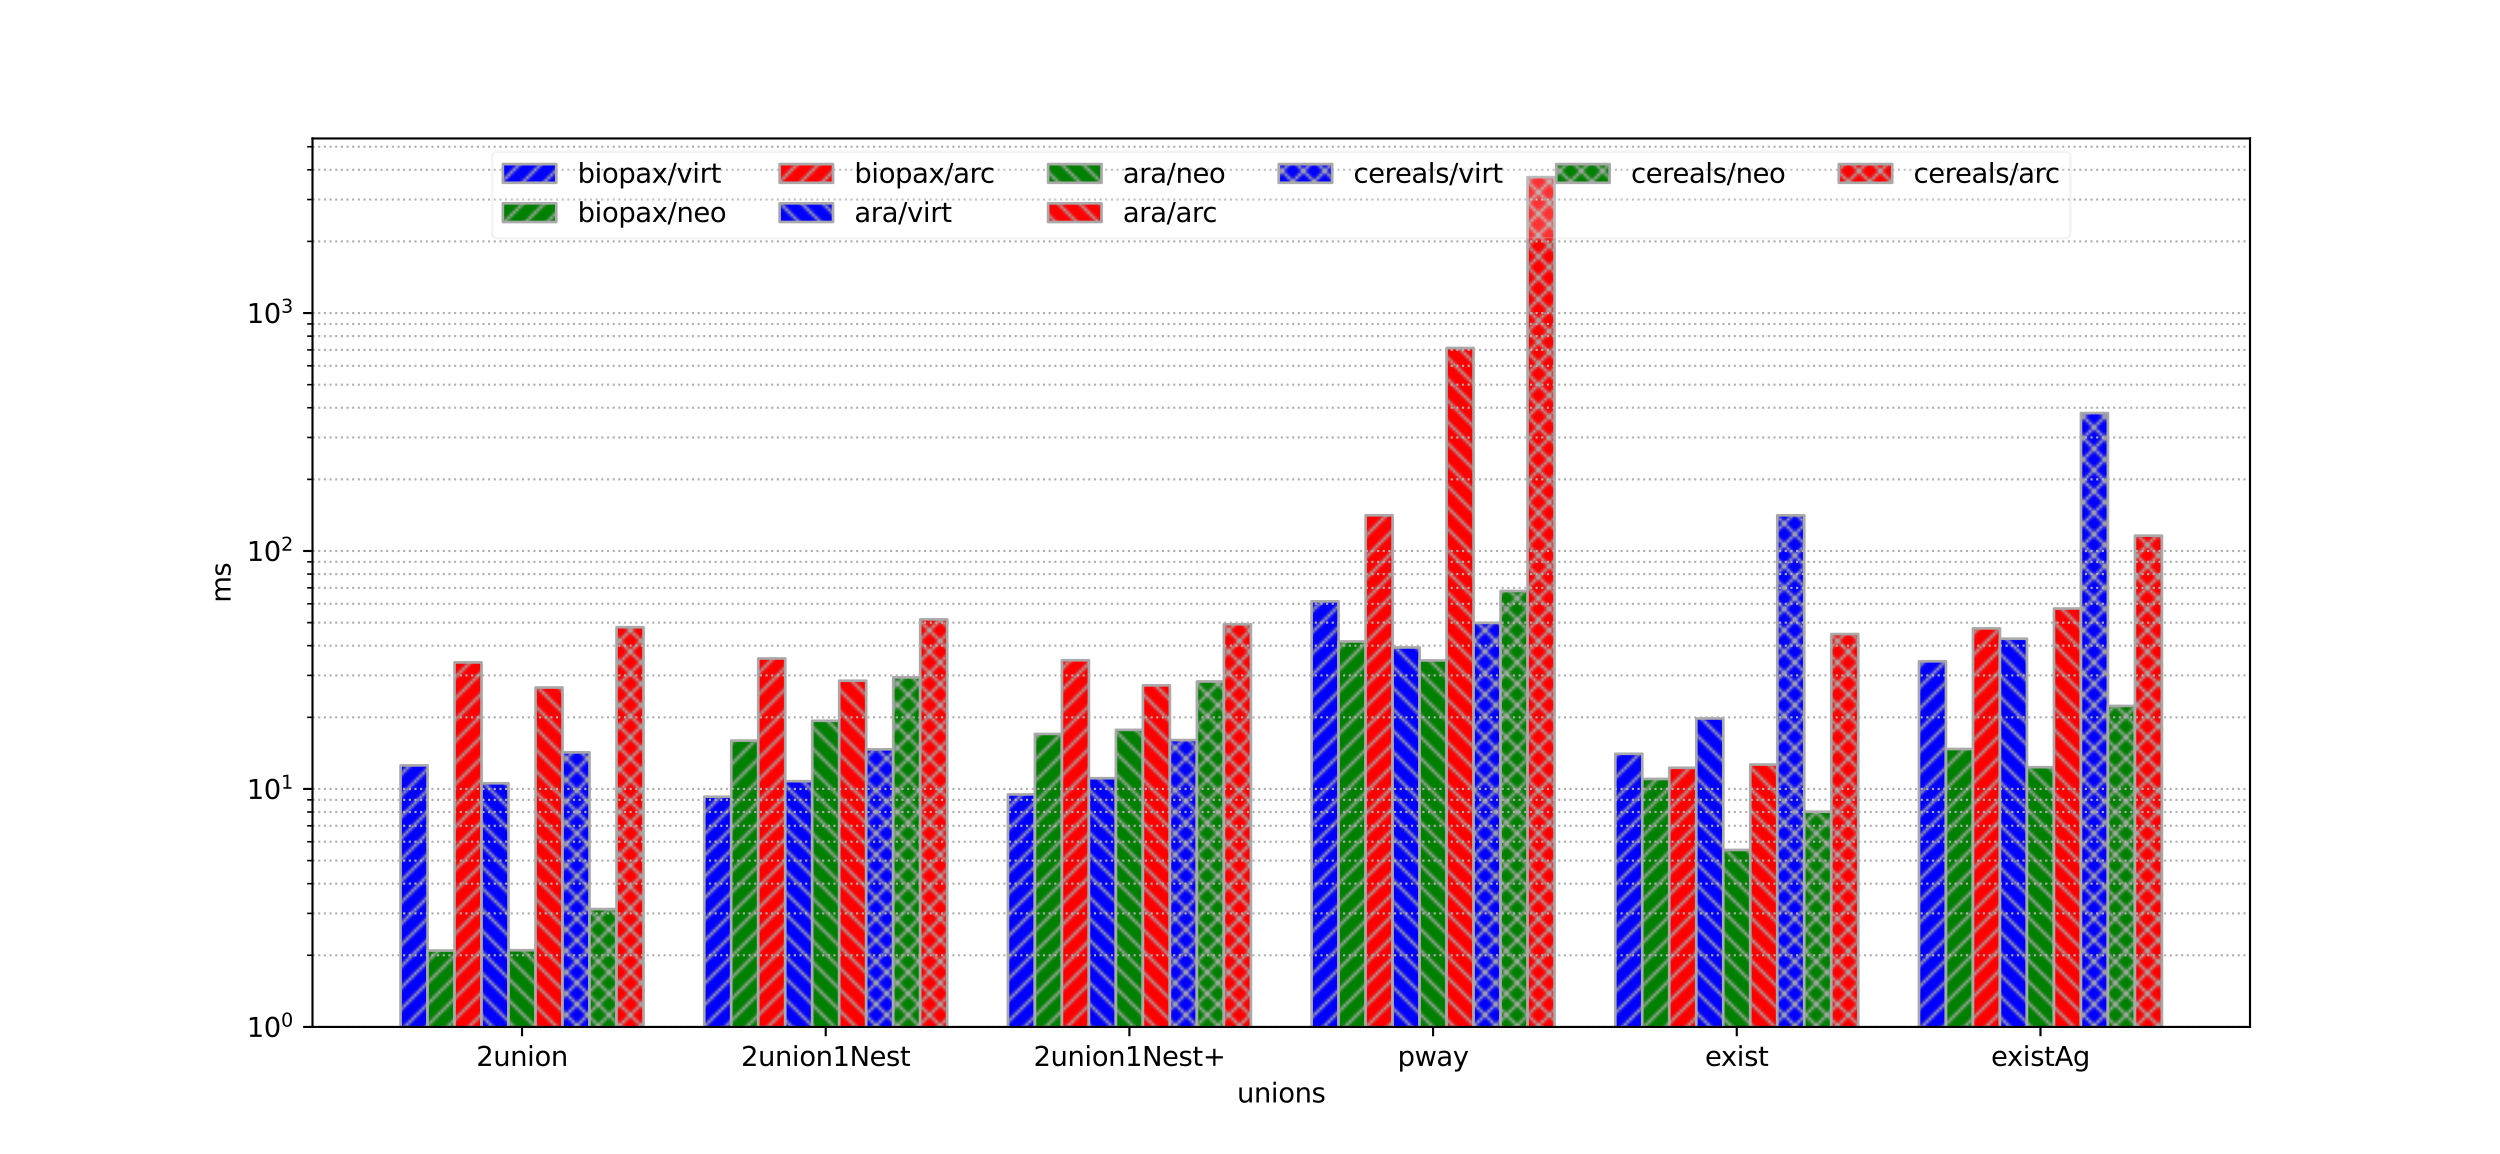 <?xml version="1.0" encoding="utf-8" standalone="no"?>
<!DOCTYPE svg PUBLIC "-//W3C//DTD SVG 1.1//EN"
  "http://www.w3.org/Graphics/SVG/1.1/DTD/svg11.dtd">
<svg xmlns:xlink="http://www.w3.org/1999/xlink" width="936pt" height="432pt" viewBox="0 0 936 432" xmlns="http://www.w3.org/2000/svg" version="1.1">
 <defs>
  <style type="text/css">*{stroke-linejoin: round; stroke-linecap: butt}</style>
 </defs>
 <g id="figure_1">
  <g id="patch_1">
   <path d="M 0 432 
L 936 432 
L 936 0 
L 0 0 
z
" style="fill: #ffffff"/>
  </g>
  <g id="axes_1">
   <g id="patch_2">
    <path d="M 117 384.48 
L 842.4 384.48 
L 842.4 51.84 
L 117 51.84 
z
" style="fill: #ffffff"/>
   </g>
   <g id="patch_3">
    <path d="M 149.973 89477.147 
L 160.079 89477.147 
L 160.079 286.559 
L 149.973 286.559 
z
" clip-path="url(#pf065f87a4c)" style="fill: url(#hc769150f90); stroke: #a9a9a9; stroke-linejoin: miter"/>
   </g>
   <g id="patch_4">
    <path d="M 263.672 89477.147 
L 273.778 89477.147 
L 273.778 298.297 
L 263.672 298.297 
z
" clip-path="url(#pf065f87a4c)" style="fill: url(#hc769150f90); stroke: #a9a9a9; stroke-linejoin: miter"/>
   </g>
   <g id="patch_5">
    <path d="M 377.371 89477.147 
L 387.477 89477.147 
L 387.477 297.419 
L 377.371 297.419 
z
" clip-path="url(#pf065f87a4c)" style="fill: url(#hc769150f90); stroke: #a9a9a9; stroke-linejoin: miter"/>
   </g>
   <g id="patch_6">
    <path d="M 491.07 89477.147 
L 501.176 89477.147 
L 501.176 225.134 
L 491.07 225.134 
z
" clip-path="url(#pf065f87a4c)" style="fill: url(#hc769150f90); stroke: #a9a9a9; stroke-linejoin: miter"/>
   </g>
   <g id="patch_7">
    <path d="M 604.769 89477.147 
L 614.876 89477.147 
L 614.876 282.214 
L 604.769 282.214 
z
" clip-path="url(#pf065f87a4c)" style="fill: url(#hc769150f90); stroke: #a9a9a9; stroke-linejoin: miter"/>
   </g>
   <g id="patch_8">
    <path d="M 718.468 89477.147 
L 728.575 89477.147 
L 728.575 247.588 
L 718.468 247.588 
z
" clip-path="url(#pf065f87a4c)" style="fill: url(#hc769150f90); stroke: #a9a9a9; stroke-linejoin: miter"/>
   </g>
   <g id="patch_9">
    <path d="M 160.079 89477.147 
L 170.186 89477.147 
L 170.186 355.888 
L 160.079 355.888 
z
" clip-path="url(#pf065f87a4c)" style="fill: url(#h3b8fb4d102); stroke: #a9a9a9; stroke-linejoin: miter"/>
   </g>
   <g id="patch_10">
    <path d="M 273.778 89477.147 
L 283.885 89477.147 
L 283.885 277.279 
L 273.778 277.279 
z
" clip-path="url(#pf065f87a4c)" style="fill: url(#h3b8fb4d102); stroke: #a9a9a9; stroke-linejoin: miter"/>
   </g>
   <g id="patch_11">
    <path d="M 387.477 89477.147 
L 397.584 89477.147 
L 397.584 274.777 
L 387.477 274.777 
z
" clip-path="url(#pf065f87a4c)" style="fill: url(#h3b8fb4d102); stroke: #a9a9a9; stroke-linejoin: miter"/>
   </g>
   <g id="patch_12">
    <path d="M 501.176 89477.147 
L 511.283 89477.147 
L 511.283 240.156 
L 501.176 240.156 
z
" clip-path="url(#pf065f87a4c)" style="fill: url(#h3b8fb4d102); stroke: #a9a9a9; stroke-linejoin: miter"/>
   </g>
   <g id="patch_13">
    <path d="M 614.876 89477.147 
L 624.982 89477.147 
L 624.982 291.645 
L 614.876 291.645 
z
" clip-path="url(#pf065f87a4c)" style="fill: url(#h3b8fb4d102); stroke: #a9a9a9; stroke-linejoin: miter"/>
   </g>
   <g id="patch_14">
    <path d="M 728.575 89477.147 
L 738.681 89477.147 
L 738.681 280.437 
L 728.575 280.437 
z
" clip-path="url(#pf065f87a4c)" style="fill: url(#h3b8fb4d102); stroke: #a9a9a9; stroke-linejoin: miter"/>
   </g>
   <g id="patch_15">
    <path d="M 170.186 89477.147 
L 180.292 89477.147 
L 180.292 248.012 
L 170.186 248.012 
z
" clip-path="url(#pf065f87a4c)" style="fill: url(#h18291dc25d); stroke: #a9a9a9; stroke-linejoin: miter"/>
   </g>
   <g id="patch_16">
    <path d="M 283.885 89477.147 
L 293.992 89477.147 
L 293.992 246.519 
L 283.885 246.519 
z
" clip-path="url(#pf065f87a4c)" style="fill: url(#h18291dc25d); stroke: #a9a9a9; stroke-linejoin: miter"/>
   </g>
   <g id="patch_17">
    <path d="M 397.584 89477.147 
L 407.691 89477.147 
L 407.691 247.214 
L 397.584 247.214 
z
" clip-path="url(#pf065f87a4c)" style="fill: url(#h18291dc25d); stroke: #a9a9a9; stroke-linejoin: miter"/>
   </g>
   <g id="patch_18">
    <path d="M 511.283 89477.147 
L 521.39 89477.147 
L 521.39 192.919 
L 511.283 192.919 
z
" clip-path="url(#pf065f87a4c)" style="fill: url(#h18291dc25d); stroke: #a9a9a9; stroke-linejoin: miter"/>
   </g>
   <g id="patch_19">
    <path d="M 624.982 89477.147 
L 635.089 89477.147 
L 635.089 287.474 
L 624.982 287.474 
z
" clip-path="url(#pf065f87a4c)" style="fill: url(#h18291dc25d); stroke: #a9a9a9; stroke-linejoin: miter"/>
   </g>
   <g id="patch_20">
    <path d="M 738.681 89477.147 
L 748.788 89477.147 
L 748.788 235.275 
L 738.681 235.275 
z
" clip-path="url(#pf065f87a4c)" style="fill: url(#h18291dc25d); stroke: #a9a9a9; stroke-linejoin: miter"/>
   </g>
   <g id="patch_21">
    <path d="M 180.292 89477.147 
L 190.399 89477.147 
L 190.399 293.246 
L 180.292 293.246 
z
" clip-path="url(#pf065f87a4c)" style="fill: url(#hb70c442e10); stroke: #a9a9a9; stroke-linejoin: miter"/>
   </g>
   <g id="patch_22">
    <path d="M 293.992 89477.147 
L 304.098 89477.147 
L 304.098 292.493 
L 293.992 292.493 
z
" clip-path="url(#pf065f87a4c)" style="fill: url(#hb70c442e10); stroke: #a9a9a9; stroke-linejoin: miter"/>
   </g>
   <g id="patch_23">
    <path d="M 407.691 89477.147 
L 417.797 89477.147 
L 417.797 291.367 
L 407.691 291.367 
z
" clip-path="url(#pf065f87a4c)" style="fill: url(#hb70c442e10); stroke: #a9a9a9; stroke-linejoin: miter"/>
   </g>
   <g id="patch_24">
    <path d="M 521.39 89477.147 
L 531.496 89477.147 
L 531.496 242.408 
L 521.39 242.408 
z
" clip-path="url(#pf065f87a4c)" style="fill: url(#hb70c442e10); stroke: #a9a9a9; stroke-linejoin: miter"/>
   </g>
   <g id="patch_25">
    <path d="M 635.089 89477.147 
L 645.195 89477.147 
L 645.195 268.985 
L 635.089 268.985 
z
" clip-path="url(#pf065f87a4c)" style="fill: url(#hb70c442e10); stroke: #a9a9a9; stroke-linejoin: miter"/>
   </g>
   <g id="patch_26">
    <path d="M 748.788 89477.147 
L 758.894 89477.147 
L 758.894 239.148 
L 748.788 239.148 
z
" clip-path="url(#pf065f87a4c)" style="fill: url(#hb70c442e10); stroke: #a9a9a9; stroke-linejoin: miter"/>
   </g>
   <g id="patch_27">
    <path d="M 190.399 89477.147 
L 200.506 89477.147 
L 200.506 355.756 
L 190.399 355.756 
z
" clip-path="url(#pf065f87a4c)" style="fill: url(#hcf18890037); stroke: #a9a9a9; stroke-linejoin: miter"/>
   </g>
   <g id="patch_28">
    <path d="M 304.098 89477.147 
L 314.205 89477.147 
L 314.205 269.869 
L 304.098 269.869 
z
" clip-path="url(#pf065f87a4c)" style="fill: url(#hcf18890037); stroke: #a9a9a9; stroke-linejoin: miter"/>
   </g>
   <g id="patch_29">
    <path d="M 417.797 89477.147 
L 427.904 89477.147 
L 427.904 273.253 
L 417.797 273.253 
z
" clip-path="url(#pf065f87a4c)" style="fill: url(#hcf18890037); stroke: #a9a9a9; stroke-linejoin: miter"/>
   </g>
   <g id="patch_30">
    <path d="M 531.496 89477.147 
L 541.603 89477.147 
L 541.603 247.288 
L 531.496 247.288 
z
" clip-path="url(#pf065f87a4c)" style="fill: url(#hcf18890037); stroke: #a9a9a9; stroke-linejoin: miter"/>
   </g>
   <g id="patch_31">
    <path d="M 645.195 89477.147 
L 655.302 89477.147 
L 655.302 318.217 
L 645.195 318.217 
z
" clip-path="url(#pf065f87a4c)" style="fill: url(#hcf18890037); stroke: #a9a9a9; stroke-linejoin: miter"/>
   </g>
   <g id="patch_32">
    <path d="M 758.894 89477.147 
L 769.001 89477.147 
L 769.001 287.245 
L 758.894 287.245 
z
" clip-path="url(#pf065f87a4c)" style="fill: url(#hcf18890037); stroke: #a9a9a9; stroke-linejoin: miter"/>
   </g>
   <g id="patch_33">
    <path d="M 200.506 89477.147 
L 210.612 89477.147 
L 210.612 257.406 
L 200.506 257.406 
z
" clip-path="url(#pf065f87a4c)" style="fill: url(#ha2dc98f93b); stroke: #a9a9a9; stroke-linejoin: miter"/>
   </g>
   <g id="patch_34">
    <path d="M 314.205 89477.147 
L 324.311 89477.147 
L 324.311 254.864 
L 314.205 254.864 
z
" clip-path="url(#pf065f87a4c)" style="fill: url(#ha2dc98f93b); stroke: #a9a9a9; stroke-linejoin: miter"/>
   </g>
   <g id="patch_35">
    <path d="M 427.904 89477.147 
L 438.01 89477.147 
L 438.01 256.589 
L 427.904 256.589 
z
" clip-path="url(#pf065f87a4c)" style="fill: url(#ha2dc98f93b); stroke: #a9a9a9; stroke-linejoin: miter"/>
   </g>
   <g id="patch_36">
    <path d="M 541.603 89477.147 
L 551.709 89477.147 
L 551.709 130.303 
L 541.603 130.303 
z
" clip-path="url(#pf065f87a4c)" style="fill: url(#ha2dc98f93b); stroke: #a9a9a9; stroke-linejoin: miter"/>
   </g>
   <g id="patch_37">
    <path d="M 655.302 89477.147 
L 665.408 89477.147 
L 665.408 286.232 
L 655.302 286.232 
z
" clip-path="url(#pf065f87a4c)" style="fill: url(#ha2dc98f93b); stroke: #a9a9a9; stroke-linejoin: miter"/>
   </g>
   <g id="patch_38">
    <path d="M 769.001 89477.147 
L 779.108 89477.147 
L 779.108 227.843 
L 769.001 227.843 
z
" clip-path="url(#pf065f87a4c)" style="fill: url(#ha2dc98f93b); stroke: #a9a9a9; stroke-linejoin: miter"/>
   </g>
   <g id="patch_39">
    <path d="M 210.612 89477.147 
L 220.719 89477.147 
L 220.719 281.684 
L 210.612 281.684 
z
" clip-path="url(#pf065f87a4c)" style="fill: url(#hca1dce7e34); stroke: #a9a9a9; stroke-linejoin: miter"/>
   </g>
   <g id="patch_40">
    <path d="M 324.311 89477.147 
L 334.418 89477.147 
L 334.418 280.543 
L 324.311 280.543 
z
" clip-path="url(#pf065f87a4c)" style="fill: url(#hca1dce7e34); stroke: #a9a9a9; stroke-linejoin: miter"/>
   </g>
   <g id="patch_41">
    <path d="M 438.01 89477.147 
L 448.117 89477.147 
L 448.117 277.074 
L 438.01 277.074 
z
" clip-path="url(#pf065f87a4c)" style="fill: url(#hca1dce7e34); stroke: #a9a9a9; stroke-linejoin: miter"/>
   </g>
   <g id="patch_42">
    <path d="M 551.709 89477.147 
L 561.816 89477.147 
L 561.816 233.204 
L 551.709 233.204 
z
" clip-path="url(#pf065f87a4c)" style="fill: url(#hca1dce7e34); stroke: #a9a9a9; stroke-linejoin: miter"/>
   </g>
   <g id="patch_43">
    <path d="M 665.408 89477.147 
L 675.515 89477.147 
L 675.515 192.931 
L 665.408 192.931 
z
" clip-path="url(#pf065f87a4c)" style="fill: url(#hca1dce7e34); stroke: #a9a9a9; stroke-linejoin: miter"/>
   </g>
   <g id="patch_44">
    <path d="M 779.108 89477.147 
L 789.214 89477.147 
L 789.214 154.651 
L 779.108 154.651 
z
" clip-path="url(#pf065f87a4c)" style="fill: url(#hca1dce7e34); stroke: #a9a9a9; stroke-linejoin: miter"/>
   </g>
   <g id="patch_45">
    <path d="M 220.719 89477.147 
L 230.825 89477.147 
L 230.825 340.366 
L 220.719 340.366 
z
" clip-path="url(#pf065f87a4c)" style="fill: url(#h47f632f417); stroke: #a9a9a9; stroke-linejoin: miter"/>
   </g>
   <g id="patch_46">
    <path d="M 334.418 89477.147 
L 344.524 89477.147 
L 344.524 253.615 
L 334.418 253.615 
z
" clip-path="url(#pf065f87a4c)" style="fill: url(#h47f632f417); stroke: #a9a9a9; stroke-linejoin: miter"/>
   </g>
   <g id="patch_47">
    <path d="M 448.117 89477.147 
L 458.224 89477.147 
L 458.224 255.148 
L 448.117 255.148 
z
" clip-path="url(#pf065f87a4c)" style="fill: url(#h47f632f417); stroke: #a9a9a9; stroke-linejoin: miter"/>
   </g>
   <g id="patch_48">
    <path d="M 561.816 89477.147 
L 571.923 89477.147 
L 571.923 221.278 
L 561.816 221.278 
z
" clip-path="url(#pf065f87a4c)" style="fill: url(#h47f632f417); stroke: #a9a9a9; stroke-linejoin: miter"/>
   </g>
   <g id="patch_49">
    <path d="M 675.515 89477.147 
L 685.622 89477.147 
L 685.622 303.901 
L 675.515 303.901 
z
" clip-path="url(#pf065f87a4c)" style="fill: url(#h47f632f417); stroke: #a9a9a9; stroke-linejoin: miter"/>
   </g>
   <g id="patch_50">
    <path d="M 789.214 89477.147 
L 799.321 89477.147 
L 799.321 264.308 
L 789.214 264.308 
z
" clip-path="url(#pf065f87a4c)" style="fill: url(#h47f632f417); stroke: #a9a9a9; stroke-linejoin: miter"/>
   </g>
   <g id="patch_51">
    <path d="M 230.825 89477.147 
L 240.932 89477.147 
L 240.932 234.821 
L 230.825 234.821 
z
" clip-path="url(#pf065f87a4c)" style="fill: url(#hc6b11b8bf8); stroke: #a9a9a9; stroke-linejoin: miter"/>
   </g>
   <g id="patch_52">
    <path d="M 344.524 89477.147 
L 354.631 89477.147 
L 354.631 231.892 
L 344.524 231.892 
z
" clip-path="url(#pf065f87a4c)" style="fill: url(#hc6b11b8bf8); stroke: #a9a9a9; stroke-linejoin: miter"/>
   </g>
   <g id="patch_53">
    <path d="M 458.224 89477.147 
L 468.33 89477.147 
L 468.33 233.721 
L 458.224 233.721 
z
" clip-path="url(#pf065f87a4c)" style="fill: url(#hc6b11b8bf8); stroke: #a9a9a9; stroke-linejoin: miter"/>
   </g>
   <g id="patch_54">
    <path d="M 571.923 89477.147 
L 582.029 89477.147 
L 582.029 66.318 
L 571.923 66.318 
z
" clip-path="url(#pf065f87a4c)" style="fill: url(#hc6b11b8bf8); stroke: #a9a9a9; stroke-linejoin: miter"/>
   </g>
   <g id="patch_55">
    <path d="M 685.622 89477.147 
L 695.728 89477.147 
L 695.728 237.399 
L 685.622 237.399 
z
" clip-path="url(#pf065f87a4c)" style="fill: url(#hc6b11b8bf8); stroke: #a9a9a9; stroke-linejoin: miter"/>
   </g>
   <g id="patch_56">
    <path d="M 799.321 89477.147 
L 809.427 89477.147 
L 809.427 200.545 
L 799.321 200.545 
z
" clip-path="url(#pf065f87a4c)" style="fill: url(#hc6b11b8bf8); stroke: #a9a9a9; stroke-linejoin: miter"/>
   </g>
   <g id="matplotlib.axis_1">
    <g id="xtick_1">
     <g id="line2d_1">
      <defs>
       <path id="m18e66accb9" d="M 0 0 
L 0 3.5 
" style="stroke: #000000; stroke-width: 0.8"/>
      </defs>
      <g>
       <use xlink:href="#m18e66accb9" x="195.452" y="384.48" style="stroke: #000000; stroke-width: 0.8"/>
      </g>
     </g>
     <g id="text_1">
      <!-- 2union -->
      <g transform="translate(178.316 399.078) scale(0.1 -0.1)">
       <defs>
        <path id="DejaVuSans-32" d="M 1228 531 
L 3431 531 
L 3431 0 
L 469 0 
L 469 531 
Q 828 903 1448 1529 
Q 2069 2156 2228 2338 
Q 2531 2678 2651 2914 
Q 2772 3150 2772 3378 
Q 2772 3750 2511 3984 
Q 2250 4219 1831 4219 
Q 1534 4219 1204 4116 
Q 875 4013 500 3803 
L 500 4441 
Q 881 4594 1212 4672 
Q 1544 4750 1819 4750 
Q 2544 4750 2975 4387 
Q 3406 4025 3406 3419 
Q 3406 3131 3298 2873 
Q 3191 2616 2906 2266 
Q 2828 2175 2409 1742 
Q 1991 1309 1228 531 
z
" transform="scale(0.016)"/>
        <path id="DejaVuSans-75" d="M 544 1381 
L 544 3500 
L 1119 3500 
L 1119 1403 
Q 1119 906 1312 657 
Q 1506 409 1894 409 
Q 2359 409 2629 706 
Q 2900 1003 2900 1516 
L 2900 3500 
L 3475 3500 
L 3475 0 
L 2900 0 
L 2900 538 
Q 2691 219 2414 64 
Q 2138 -91 1772 -91 
Q 1169 -91 856 284 
Q 544 659 544 1381 
z
M 1991 3584 
L 1991 3584 
z
" transform="scale(0.016)"/>
        <path id="DejaVuSans-6e" d="M 3513 2113 
L 3513 0 
L 2938 0 
L 2938 2094 
Q 2938 2591 2744 2837 
Q 2550 3084 2163 3084 
Q 1697 3084 1428 2787 
Q 1159 2491 1159 1978 
L 1159 0 
L 581 0 
L 581 3500 
L 1159 3500 
L 1159 2956 
Q 1366 3272 1645 3428 
Q 1925 3584 2291 3584 
Q 2894 3584 3203 3211 
Q 3513 2838 3513 2113 
z
" transform="scale(0.016)"/>
        <path id="DejaVuSans-69" d="M 603 3500 
L 1178 3500 
L 1178 0 
L 603 0 
L 603 3500 
z
M 603 4863 
L 1178 4863 
L 1178 4134 
L 603 4134 
L 603 4863 
z
" transform="scale(0.016)"/>
        <path id="DejaVuSans-6f" d="M 1959 3097 
Q 1497 3097 1228 2736 
Q 959 2375 959 1747 
Q 959 1119 1226 758 
Q 1494 397 1959 397 
Q 2419 397 2687 759 
Q 2956 1122 2956 1747 
Q 2956 2369 2687 2733 
Q 2419 3097 1959 3097 
z
M 1959 3584 
Q 2709 3584 3137 3096 
Q 3566 2609 3566 1747 
Q 3566 888 3137 398 
Q 2709 -91 1959 -91 
Q 1206 -91 779 398 
Q 353 888 353 1747 
Q 353 2609 779 3096 
Q 1206 3584 1959 3584 
z
" transform="scale(0.016)"/>
       </defs>
       <use xlink:href="#DejaVuSans-32"/>
       <use xlink:href="#DejaVuSans-75" x="63.623"/>
       <use xlink:href="#DejaVuSans-6e" x="127.002"/>
       <use xlink:href="#DejaVuSans-69" x="190.381"/>
       <use xlink:href="#DejaVuSans-6f" x="218.164"/>
       <use xlink:href="#DejaVuSans-6e" x="279.346"/>
      </g>
     </g>
    </g>
    <g id="xtick_2">
     <g id="line2d_2">
      <g>
       <use xlink:href="#m18e66accb9" x="309.151" y="384.48" style="stroke: #000000; stroke-width: 0.8"/>
      </g>
     </g>
     <g id="text_2">
      <!-- 2union1Nest -->
      <g transform="translate(277.452 399.078) scale(0.1 -0.1)">
       <defs>
        <path id="DejaVuSans-31" d="M 794 531 
L 1825 531 
L 1825 4091 
L 703 3866 
L 703 4441 
L 1819 4666 
L 2450 4666 
L 2450 531 
L 3481 531 
L 3481 0 
L 794 0 
L 794 531 
z
" transform="scale(0.016)"/>
        <path id="DejaVuSans-4e" d="M 628 4666 
L 1478 4666 
L 3547 763 
L 3547 4666 
L 4159 4666 
L 4159 0 
L 3309 0 
L 1241 3903 
L 1241 0 
L 628 0 
L 628 4666 
z
" transform="scale(0.016)"/>
        <path id="DejaVuSans-65" d="M 3597 1894 
L 3597 1613 
L 953 1613 
Q 991 1019 1311 708 
Q 1631 397 2203 397 
Q 2534 397 2845 478 
Q 3156 559 3463 722 
L 3463 178 
Q 3153 47 2828 -22 
Q 2503 -91 2169 -91 
Q 1331 -91 842 396 
Q 353 884 353 1716 
Q 353 2575 817 3079 
Q 1281 3584 2069 3584 
Q 2775 3584 3186 3129 
Q 3597 2675 3597 1894 
z
M 3022 2063 
Q 3016 2534 2758 2815 
Q 2500 3097 2075 3097 
Q 1594 3097 1305 2825 
Q 1016 2553 972 2059 
L 3022 2063 
z
" transform="scale(0.016)"/>
        <path id="DejaVuSans-73" d="M 2834 3397 
L 2834 2853 
Q 2591 2978 2328 3040 
Q 2066 3103 1784 3103 
Q 1356 3103 1142 2972 
Q 928 2841 928 2578 
Q 928 2378 1081 2264 
Q 1234 2150 1697 2047 
L 1894 2003 
Q 2506 1872 2764 1633 
Q 3022 1394 3022 966 
Q 3022 478 2636 193 
Q 2250 -91 1575 -91 
Q 1294 -91 989 -36 
Q 684 19 347 128 
L 347 722 
Q 666 556 975 473 
Q 1284 391 1588 391 
Q 1994 391 2212 530 
Q 2431 669 2431 922 
Q 2431 1156 2273 1281 
Q 2116 1406 1581 1522 
L 1381 1569 
Q 847 1681 609 1914 
Q 372 2147 372 2553 
Q 372 3047 722 3315 
Q 1072 3584 1716 3584 
Q 2034 3584 2315 3537 
Q 2597 3491 2834 3397 
z
" transform="scale(0.016)"/>
        <path id="DejaVuSans-74" d="M 1172 4494 
L 1172 3500 
L 2356 3500 
L 2356 3053 
L 1172 3053 
L 1172 1153 
Q 1172 725 1289 603 
Q 1406 481 1766 481 
L 2356 481 
L 2356 0 
L 1766 0 
Q 1100 0 847 248 
Q 594 497 594 1153 
L 594 3053 
L 172 3053 
L 172 3500 
L 594 3500 
L 594 4494 
L 1172 4494 
z
" transform="scale(0.016)"/>
       </defs>
       <use xlink:href="#DejaVuSans-32"/>
       <use xlink:href="#DejaVuSans-75" x="63.623"/>
       <use xlink:href="#DejaVuSans-6e" x="127.002"/>
       <use xlink:href="#DejaVuSans-69" x="190.381"/>
       <use xlink:href="#DejaVuSans-6f" x="218.164"/>
       <use xlink:href="#DejaVuSans-6e" x="279.346"/>
       <use xlink:href="#DejaVuSans-31" x="342.725"/>
       <use xlink:href="#DejaVuSans-4e" x="406.348"/>
       <use xlink:href="#DejaVuSans-65" x="481.152"/>
       <use xlink:href="#DejaVuSans-73" x="542.676"/>
       <use xlink:href="#DejaVuSans-74" x="594.775"/>
      </g>
     </g>
    </g>
    <g id="xtick_3">
     <g id="line2d_3">
      <g>
       <use xlink:href="#m18e66accb9" x="422.85" y="384.48" style="stroke: #000000; stroke-width: 0.8"/>
      </g>
     </g>
     <g id="text_3">
      <!-- 2union1Nest+ -->
      <g transform="translate(386.961 399.078) scale(0.1 -0.1)">
       <defs>
        <path id="DejaVuSans-2b" d="M 2944 4013 
L 2944 2272 
L 4684 2272 
L 4684 1741 
L 2944 1741 
L 2944 0 
L 2419 0 
L 2419 1741 
L 678 1741 
L 678 2272 
L 2419 2272 
L 2419 4013 
L 2944 4013 
z
" transform="scale(0.016)"/>
       </defs>
       <use xlink:href="#DejaVuSans-32"/>
       <use xlink:href="#DejaVuSans-75" x="63.623"/>
       <use xlink:href="#DejaVuSans-6e" x="127.002"/>
       <use xlink:href="#DejaVuSans-69" x="190.381"/>
       <use xlink:href="#DejaVuSans-6f" x="218.164"/>
       <use xlink:href="#DejaVuSans-6e" x="279.346"/>
       <use xlink:href="#DejaVuSans-31" x="342.725"/>
       <use xlink:href="#DejaVuSans-4e" x="406.348"/>
       <use xlink:href="#DejaVuSans-65" x="481.152"/>
       <use xlink:href="#DejaVuSans-73" x="542.676"/>
       <use xlink:href="#DejaVuSans-74" x="594.775"/>
       <use xlink:href="#DejaVuSans-2b" x="633.984"/>
      </g>
     </g>
    </g>
    <g id="xtick_4">
     <g id="line2d_4">
      <g>
       <use xlink:href="#m18e66accb9" x="536.55" y="384.48" style="stroke: #000000; stroke-width: 0.8"/>
      </g>
     </g>
     <g id="text_4">
      <!-- pway -->
      <g transform="translate(523.263 399.078) scale(0.1 -0.1)">
       <defs>
        <path id="DejaVuSans-70" d="M 1159 525 
L 1159 -1331 
L 581 -1331 
L 581 3500 
L 1159 3500 
L 1159 2969 
Q 1341 3281 1617 3432 
Q 1894 3584 2278 3584 
Q 2916 3584 3314 3078 
Q 3713 2572 3713 1747 
Q 3713 922 3314 415 
Q 2916 -91 2278 -91 
Q 1894 -91 1617 61 
Q 1341 213 1159 525 
z
M 3116 1747 
Q 3116 2381 2855 2742 
Q 2594 3103 2138 3103 
Q 1681 3103 1420 2742 
Q 1159 2381 1159 1747 
Q 1159 1113 1420 752 
Q 1681 391 2138 391 
Q 2594 391 2855 752 
Q 3116 1113 3116 1747 
z
" transform="scale(0.016)"/>
        <path id="DejaVuSans-77" d="M 269 3500 
L 844 3500 
L 1563 769 
L 2278 3500 
L 2956 3500 
L 3675 769 
L 4391 3500 
L 4966 3500 
L 4050 0 
L 3372 0 
L 2619 2869 
L 1863 0 
L 1184 0 
L 269 3500 
z
" transform="scale(0.016)"/>
        <path id="DejaVuSans-61" d="M 2194 1759 
Q 1497 1759 1228 1600 
Q 959 1441 959 1056 
Q 959 750 1161 570 
Q 1363 391 1709 391 
Q 2188 391 2477 730 
Q 2766 1069 2766 1631 
L 2766 1759 
L 2194 1759 
z
M 3341 1997 
L 3341 0 
L 2766 0 
L 2766 531 
Q 2569 213 2275 61 
Q 1981 -91 1556 -91 
Q 1019 -91 701 211 
Q 384 513 384 1019 
Q 384 1609 779 1909 
Q 1175 2209 1959 2209 
L 2766 2209 
L 2766 2266 
Q 2766 2663 2505 2880 
Q 2244 3097 1772 3097 
Q 1472 3097 1187 3025 
Q 903 2953 641 2809 
L 641 3341 
Q 956 3463 1253 3523 
Q 1550 3584 1831 3584 
Q 2591 3584 2966 3190 
Q 3341 2797 3341 1997 
z
" transform="scale(0.016)"/>
        <path id="DejaVuSans-79" d="M 2059 -325 
Q 1816 -950 1584 -1140 
Q 1353 -1331 966 -1331 
L 506 -1331 
L 506 -850 
L 844 -850 
Q 1081 -850 1212 -737 
Q 1344 -625 1503 -206 
L 1606 56 
L 191 3500 
L 800 3500 
L 1894 763 
L 2988 3500 
L 3597 3500 
L 2059 -325 
z
" transform="scale(0.016)"/>
       </defs>
       <use xlink:href="#DejaVuSans-70"/>
       <use xlink:href="#DejaVuSans-77" x="63.477"/>
       <use xlink:href="#DejaVuSans-61" x="145.264"/>
       <use xlink:href="#DejaVuSans-79" x="206.543"/>
      </g>
     </g>
    </g>
    <g id="xtick_5">
     <g id="line2d_5">
      <g>
       <use xlink:href="#m18e66accb9" x="650.249" y="384.48" style="stroke: #000000; stroke-width: 0.8"/>
      </g>
     </g>
     <g id="text_5">
      <!-- exist -->
      <g transform="translate(638.346 399.078) scale(0.1 -0.1)">
       <defs>
        <path id="DejaVuSans-78" d="M 3513 3500 
L 2247 1797 
L 3578 0 
L 2900 0 
L 1881 1375 
L 863 0 
L 184 0 
L 1544 1831 
L 300 3500 
L 978 3500 
L 1906 2253 
L 2834 3500 
L 3513 3500 
z
" transform="scale(0.016)"/>
       </defs>
       <use xlink:href="#DejaVuSans-65"/>
       <use xlink:href="#DejaVuSans-78" x="59.773"/>
       <use xlink:href="#DejaVuSans-69" x="118.953"/>
       <use xlink:href="#DejaVuSans-73" x="146.736"/>
       <use xlink:href="#DejaVuSans-74" x="198.836"/>
      </g>
     </g>
    </g>
    <g id="xtick_6">
     <g id="line2d_6">
      <g>
       <use xlink:href="#m18e66accb9" x="763.948" y="384.48" style="stroke: #000000; stroke-width: 0.8"/>
      </g>
     </g>
     <g id="text_6">
      <!-- existAg -->
      <g transform="translate(745.451 399.078) scale(0.1 -0.1)">
       <defs>
        <path id="DejaVuSans-41" d="M 2188 4044 
L 1331 1722 
L 3047 1722 
L 2188 4044 
z
M 1831 4666 
L 2547 4666 
L 4325 0 
L 3669 0 
L 3244 1197 
L 1141 1197 
L 716 0 
L 50 0 
L 1831 4666 
z
" transform="scale(0.016)"/>
        <path id="DejaVuSans-67" d="M 2906 1791 
Q 2906 2416 2648 2759 
Q 2391 3103 1925 3103 
Q 1463 3103 1205 2759 
Q 947 2416 947 1791 
Q 947 1169 1205 825 
Q 1463 481 1925 481 
Q 2391 481 2648 825 
Q 2906 1169 2906 1791 
z
M 3481 434 
Q 3481 -459 3084 -895 
Q 2688 -1331 1869 -1331 
Q 1566 -1331 1297 -1286 
Q 1028 -1241 775 -1147 
L 775 -588 
Q 1028 -725 1275 -790 
Q 1522 -856 1778 -856 
Q 2344 -856 2625 -561 
Q 2906 -266 2906 331 
L 2906 616 
Q 2728 306 2450 153 
Q 2172 0 1784 0 
Q 1141 0 747 490 
Q 353 981 353 1791 
Q 353 2603 747 3093 
Q 1141 3584 1784 3584 
Q 2172 3584 2450 3431 
Q 2728 3278 2906 2969 
L 2906 3500 
L 3481 3500 
L 3481 434 
z
" transform="scale(0.016)"/>
       </defs>
       <use xlink:href="#DejaVuSans-65"/>
       <use xlink:href="#DejaVuSans-78" x="59.773"/>
       <use xlink:href="#DejaVuSans-69" x="118.953"/>
       <use xlink:href="#DejaVuSans-73" x="146.736"/>
       <use xlink:href="#DejaVuSans-74" x="198.836"/>
       <use xlink:href="#DejaVuSans-41" x="238.045"/>
       <use xlink:href="#DejaVuSans-67" x="306.453"/>
      </g>
     </g>
    </g>
    <g id="text_7">
     <!-- unions -->
     <g transform="translate(463.141 412.757) scale(0.1 -0.1)">
      <use xlink:href="#DejaVuSans-75"/>
      <use xlink:href="#DejaVuSans-6e" x="63.379"/>
      <use xlink:href="#DejaVuSans-69" x="126.758"/>
      <use xlink:href="#DejaVuSans-6f" x="154.541"/>
      <use xlink:href="#DejaVuSans-6e" x="215.723"/>
      <use xlink:href="#DejaVuSans-73" x="279.102"/>
     </g>
    </g>
   </g>
   <g id="matplotlib.axis_2">
    <g id="ytick_1">
     <g id="line2d_7">
      <path d="M 117 384.48 
L 842.4 384.48 
" clip-path="url(#pf065f87a4c)" style="fill: none; stroke-dasharray: 0.8,1.32; stroke-dashoffset: 0; stroke: #b0b0b0; stroke-width: 0.8"/>
     </g>
     <g id="line2d_8">
      <defs>
       <path id="m577c0976fa" d="M 0 0 
L -3.5 0 
" style="stroke: #000000; stroke-width: 0.8"/>
      </defs>
      <g>
       <use xlink:href="#m577c0976fa" x="117" y="384.48" style="stroke: #000000; stroke-width: 0.8"/>
      </g>
     </g>
     <g id="text_8">
      <!-- $\mathdefault{10^{0}}$ -->
      <g transform="translate(92.4 388.279) scale(0.1 -0.1)">
       <defs>
        <path id="DejaVuSans-30" d="M 2034 4250 
Q 1547 4250 1301 3770 
Q 1056 3291 1056 2328 
Q 1056 1369 1301 889 
Q 1547 409 2034 409 
Q 2525 409 2770 889 
Q 3016 1369 3016 2328 
Q 3016 3291 2770 3770 
Q 2525 4250 2034 4250 
z
M 2034 4750 
Q 2819 4750 3233 4129 
Q 3647 3509 3647 2328 
Q 3647 1150 3233 529 
Q 2819 -91 2034 -91 
Q 1250 -91 836 529 
Q 422 1150 422 2328 
Q 422 3509 836 4129 
Q 1250 4750 2034 4750 
z
" transform="scale(0.016)"/>
       </defs>
       <use xlink:href="#DejaVuSans-31" transform="translate(0 0.766)"/>
       <use xlink:href="#DejaVuSans-30" transform="translate(63.623 0.766)"/>
       <use xlink:href="#DejaVuSans-30" transform="translate(128.203 39.047) scale(0.7)"/>
      </g>
     </g>
    </g>
    <g id="ytick_2">
     <g id="line2d_9">
      <path d="M 117 295.387 
L 842.4 295.387 
" clip-path="url(#pf065f87a4c)" style="fill: none; stroke-dasharray: 0.8,1.32; stroke-dashoffset: 0; stroke: #b0b0b0; stroke-width: 0.8"/>
     </g>
     <g id="line2d_10">
      <g>
       <use xlink:href="#m577c0976fa" x="117" y="295.387" style="stroke: #000000; stroke-width: 0.8"/>
      </g>
     </g>
     <g id="text_9">
      <!-- $\mathdefault{10^{1}}$ -->
      <g transform="translate(92.4 299.187) scale(0.1 -0.1)">
       <use xlink:href="#DejaVuSans-31" transform="translate(0 0.684)"/>
       <use xlink:href="#DejaVuSans-30" transform="translate(63.623 0.684)"/>
       <use xlink:href="#DejaVuSans-31" transform="translate(128.203 38.966) scale(0.7)"/>
      </g>
     </g>
    </g>
    <g id="ytick_3">
     <g id="line2d_11">
      <path d="M 117 206.295 
L 842.4 206.295 
" clip-path="url(#pf065f87a4c)" style="fill: none; stroke-dasharray: 0.8,1.32; stroke-dashoffset: 0; stroke: #b0b0b0; stroke-width: 0.8"/>
     </g>
     <g id="line2d_12">
      <g>
       <use xlink:href="#m577c0976fa" x="117" y="206.295" style="stroke: #000000; stroke-width: 0.8"/>
      </g>
     </g>
     <g id="text_10">
      <!-- $\mathdefault{10^{2}}$ -->
      <g transform="translate(92.4 210.094) scale(0.1 -0.1)">
       <use xlink:href="#DejaVuSans-31" transform="translate(0 0.766)"/>
       <use xlink:href="#DejaVuSans-30" transform="translate(63.623 0.766)"/>
       <use xlink:href="#DejaVuSans-32" transform="translate(128.203 39.047) scale(0.7)"/>
      </g>
     </g>
    </g>
    <g id="ytick_4">
     <g id="line2d_13">
      <path d="M 117 117.202 
L 842.4 117.202 
" clip-path="url(#pf065f87a4c)" style="fill: none; stroke-dasharray: 0.8,1.32; stroke-dashoffset: 0; stroke: #b0b0b0; stroke-width: 0.8"/>
     </g>
     <g id="line2d_14">
      <g>
       <use xlink:href="#m577c0976fa" x="117" y="117.202" style="stroke: #000000; stroke-width: 0.8"/>
      </g>
     </g>
     <g id="text_11">
      <!-- $\mathdefault{10^{3}}$ -->
      <g transform="translate(92.4 121.001) scale(0.1 -0.1)">
       <defs>
        <path id="DejaVuSans-33" d="M 2597 2516 
Q 3050 2419 3304 2112 
Q 3559 1806 3559 1356 
Q 3559 666 3084 287 
Q 2609 -91 1734 -91 
Q 1441 -91 1130 -33 
Q 819 25 488 141 
L 488 750 
Q 750 597 1062 519 
Q 1375 441 1716 441 
Q 2309 441 2620 675 
Q 2931 909 2931 1356 
Q 2931 1769 2642 2001 
Q 2353 2234 1838 2234 
L 1294 2234 
L 1294 2753 
L 1863 2753 
Q 2328 2753 2575 2939 
Q 2822 3125 2822 3475 
Q 2822 3834 2567 4026 
Q 2313 4219 1838 4219 
Q 1578 4219 1281 4162 
Q 984 4106 628 3988 
L 628 4550 
Q 988 4650 1302 4700 
Q 1616 4750 1894 4750 
Q 2613 4750 3031 4423 
Q 3450 4097 3450 3541 
Q 3450 3153 3228 2886 
Q 3006 2619 2597 2516 
z
" transform="scale(0.016)"/>
       </defs>
       <use xlink:href="#DejaVuSans-31" transform="translate(0 0.766)"/>
       <use xlink:href="#DejaVuSans-30" transform="translate(63.623 0.766)"/>
       <use xlink:href="#DejaVuSans-33" transform="translate(128.203 39.047) scale(0.7)"/>
      </g>
     </g>
    </g>
    <g id="ytick_5">
     <g id="line2d_15">
      <path d="M 117 357.66 
L 842.4 357.66 
" clip-path="url(#pf065f87a4c)" style="fill: none; stroke-dasharray: 0.8,1.32; stroke-dashoffset: 0; stroke: #b0b0b0; stroke-width: 0.8"/>
     </g>
     <g id="line2d_16">
      <defs>
       <path id="m3bd52c6e9c" d="M 0 0 
L -2 0 
" style="stroke: #000000; stroke-width: 0.6"/>
      </defs>
      <g>
       <use xlink:href="#m3bd52c6e9c" x="117" y="357.66" style="stroke: #000000; stroke-width: 0.6"/>
      </g>
     </g>
    </g>
    <g id="ytick_6">
     <g id="line2d_17">
      <path d="M 117 341.972 
L 842.4 341.972 
" clip-path="url(#pf065f87a4c)" style="fill: none; stroke-dasharray: 0.8,1.32; stroke-dashoffset: 0; stroke: #b0b0b0; stroke-width: 0.8"/>
     </g>
     <g id="line2d_18">
      <g>
       <use xlink:href="#m3bd52c6e9c" x="117" y="341.972" style="stroke: #000000; stroke-width: 0.6"/>
      </g>
     </g>
    </g>
    <g id="ytick_7">
     <g id="line2d_19">
      <path d="M 117 330.841 
L 842.4 330.841 
" clip-path="url(#pf065f87a4c)" style="fill: none; stroke-dasharray: 0.8,1.32; stroke-dashoffset: 0; stroke: #b0b0b0; stroke-width: 0.8"/>
     </g>
     <g id="line2d_20">
      <g>
       <use xlink:href="#m3bd52c6e9c" x="117" y="330.841" style="stroke: #000000; stroke-width: 0.6"/>
      </g>
     </g>
    </g>
    <g id="ytick_8">
     <g id="line2d_21">
      <path d="M 117 322.207 
L 842.4 322.207 
" clip-path="url(#pf065f87a4c)" style="fill: none; stroke-dasharray: 0.8,1.32; stroke-dashoffset: 0; stroke: #b0b0b0; stroke-width: 0.8"/>
     </g>
     <g id="line2d_22">
      <g>
       <use xlink:href="#m3bd52c6e9c" x="117" y="322.207" style="stroke: #000000; stroke-width: 0.6"/>
      </g>
     </g>
    </g>
    <g id="ytick_9">
     <g id="line2d_23">
      <path d="M 117 315.152 
L 842.4 315.152 
" clip-path="url(#pf065f87a4c)" style="fill: none; stroke-dasharray: 0.8,1.32; stroke-dashoffset: 0; stroke: #b0b0b0; stroke-width: 0.8"/>
     </g>
     <g id="line2d_24">
      <g>
       <use xlink:href="#m3bd52c6e9c" x="117" y="315.152" style="stroke: #000000; stroke-width: 0.6"/>
      </g>
     </g>
    </g>
    <g id="ytick_10">
     <g id="line2d_25">
      <path d="M 117 309.188 
L 842.4 309.188 
" clip-path="url(#pf065f87a4c)" style="fill: none; stroke-dasharray: 0.8,1.32; stroke-dashoffset: 0; stroke: #b0b0b0; stroke-width: 0.8"/>
     </g>
     <g id="line2d_26">
      <g>
       <use xlink:href="#m3bd52c6e9c" x="117" y="309.188" style="stroke: #000000; stroke-width: 0.6"/>
      </g>
     </g>
    </g>
    <g id="ytick_11">
     <g id="line2d_27">
      <path d="M 117 304.021 
L 842.4 304.021 
" clip-path="url(#pf065f87a4c)" style="fill: none; stroke-dasharray: 0.8,1.32; stroke-dashoffset: 0; stroke: #b0b0b0; stroke-width: 0.8"/>
     </g>
     <g id="line2d_28">
      <g>
       <use xlink:href="#m3bd52c6e9c" x="117" y="304.021" style="stroke: #000000; stroke-width: 0.6"/>
      </g>
     </g>
    </g>
    <g id="ytick_12">
     <g id="line2d_29">
      <path d="M 117 299.464 
L 842.4 299.464 
" clip-path="url(#pf065f87a4c)" style="fill: none; stroke-dasharray: 0.8,1.32; stroke-dashoffset: 0; stroke: #b0b0b0; stroke-width: 0.8"/>
     </g>
     <g id="line2d_30">
      <g>
       <use xlink:href="#m3bd52c6e9c" x="117" y="299.464" style="stroke: #000000; stroke-width: 0.6"/>
      </g>
     </g>
    </g>
    <g id="ytick_13">
     <g id="line2d_31">
      <path d="M 117 268.568 
L 842.4 268.568 
" clip-path="url(#pf065f87a4c)" style="fill: none; stroke-dasharray: 0.8,1.32; stroke-dashoffset: 0; stroke: #b0b0b0; stroke-width: 0.8"/>
     </g>
     <g id="line2d_32">
      <g>
       <use xlink:href="#m3bd52c6e9c" x="117" y="268.568" style="stroke: #000000; stroke-width: 0.6"/>
      </g>
     </g>
    </g>
    <g id="ytick_14">
     <g id="line2d_33">
      <path d="M 117 252.879 
L 842.4 252.879 
" clip-path="url(#pf065f87a4c)" style="fill: none; stroke-dasharray: 0.8,1.32; stroke-dashoffset: 0; stroke: #b0b0b0; stroke-width: 0.8"/>
     </g>
     <g id="line2d_34">
      <g>
       <use xlink:href="#m3bd52c6e9c" x="117" y="252.879" style="stroke: #000000; stroke-width: 0.6"/>
      </g>
     </g>
    </g>
    <g id="ytick_15">
     <g id="line2d_35">
      <path d="M 117 241.748 
L 842.4 241.748 
" clip-path="url(#pf065f87a4c)" style="fill: none; stroke-dasharray: 0.8,1.32; stroke-dashoffset: 0; stroke: #b0b0b0; stroke-width: 0.8"/>
     </g>
     <g id="line2d_36">
      <g>
       <use xlink:href="#m3bd52c6e9c" x="117" y="241.748" style="stroke: #000000; stroke-width: 0.6"/>
      </g>
     </g>
    </g>
    <g id="ytick_16">
     <g id="line2d_37">
      <path d="M 117 233.114 
L 842.4 233.114 
" clip-path="url(#pf065f87a4c)" style="fill: none; stroke-dasharray: 0.8,1.32; stroke-dashoffset: 0; stroke: #b0b0b0; stroke-width: 0.8"/>
     </g>
     <g id="line2d_38">
      <g>
       <use xlink:href="#m3bd52c6e9c" x="117" y="233.114" style="stroke: #000000; stroke-width: 0.6"/>
      </g>
     </g>
    </g>
    <g id="ytick_17">
     <g id="line2d_39">
      <path d="M 117 226.06 
L 842.4 226.06 
" clip-path="url(#pf065f87a4c)" style="fill: none; stroke-dasharray: 0.8,1.32; stroke-dashoffset: 0; stroke: #b0b0b0; stroke-width: 0.8"/>
     </g>
     <g id="line2d_40">
      <g>
       <use xlink:href="#m3bd52c6e9c" x="117" y="226.06" style="stroke: #000000; stroke-width: 0.6"/>
      </g>
     </g>
    </g>
    <g id="ytick_18">
     <g id="line2d_41">
      <path d="M 117 220.095 
L 842.4 220.095 
" clip-path="url(#pf065f87a4c)" style="fill: none; stroke-dasharray: 0.8,1.32; stroke-dashoffset: 0; stroke: #b0b0b0; stroke-width: 0.8"/>
     </g>
     <g id="line2d_42">
      <g>
       <use xlink:href="#m3bd52c6e9c" x="117" y="220.095" style="stroke: #000000; stroke-width: 0.6"/>
      </g>
     </g>
    </g>
    <g id="ytick_19">
     <g id="line2d_43">
      <path d="M 117 214.929 
L 842.4 214.929 
" clip-path="url(#pf065f87a4c)" style="fill: none; stroke-dasharray: 0.8,1.32; stroke-dashoffset: 0; stroke: #b0b0b0; stroke-width: 0.8"/>
     </g>
     <g id="line2d_44">
      <g>
       <use xlink:href="#m3bd52c6e9c" x="117" y="214.929" style="stroke: #000000; stroke-width: 0.6"/>
      </g>
     </g>
    </g>
    <g id="ytick_20">
     <g id="line2d_45">
      <path d="M 117 210.371 
L 842.4 210.371 
" clip-path="url(#pf065f87a4c)" style="fill: none; stroke-dasharray: 0.8,1.32; stroke-dashoffset: 0; stroke: #b0b0b0; stroke-width: 0.8"/>
     </g>
     <g id="line2d_46">
      <g>
       <use xlink:href="#m3bd52c6e9c" x="117" y="210.371" style="stroke: #000000; stroke-width: 0.6"/>
      </g>
     </g>
    </g>
    <g id="ytick_21">
     <g id="line2d_47">
      <path d="M 117 179.475 
L 842.4 179.475 
" clip-path="url(#pf065f87a4c)" style="fill: none; stroke-dasharray: 0.8,1.32; stroke-dashoffset: 0; stroke: #b0b0b0; stroke-width: 0.8"/>
     </g>
     <g id="line2d_48">
      <g>
       <use xlink:href="#m3bd52c6e9c" x="117" y="179.475" style="stroke: #000000; stroke-width: 0.6"/>
      </g>
     </g>
    </g>
    <g id="ytick_22">
     <g id="line2d_49">
      <path d="M 117 163.787 
L 842.4 163.787 
" clip-path="url(#pf065f87a4c)" style="fill: none; stroke-dasharray: 0.8,1.32; stroke-dashoffset: 0; stroke: #b0b0b0; stroke-width: 0.8"/>
     </g>
     <g id="line2d_50">
      <g>
       <use xlink:href="#m3bd52c6e9c" x="117" y="163.787" style="stroke: #000000; stroke-width: 0.6"/>
      </g>
     </g>
    </g>
    <g id="ytick_23">
     <g id="line2d_51">
      <path d="M 117 152.656 
L 842.4 152.656 
" clip-path="url(#pf065f87a4c)" style="fill: none; stroke-dasharray: 0.8,1.32; stroke-dashoffset: 0; stroke: #b0b0b0; stroke-width: 0.8"/>
     </g>
     <g id="line2d_52">
      <g>
       <use xlink:href="#m3bd52c6e9c" x="117" y="152.656" style="stroke: #000000; stroke-width: 0.6"/>
      </g>
     </g>
    </g>
    <g id="ytick_24">
     <g id="line2d_53">
      <path d="M 117 144.022 
L 842.4 144.022 
" clip-path="url(#pf065f87a4c)" style="fill: none; stroke-dasharray: 0.8,1.32; stroke-dashoffset: 0; stroke: #b0b0b0; stroke-width: 0.8"/>
     </g>
     <g id="line2d_54">
      <g>
       <use xlink:href="#m3bd52c6e9c" x="117" y="144.022" style="stroke: #000000; stroke-width: 0.6"/>
      </g>
     </g>
    </g>
    <g id="ytick_25">
     <g id="line2d_55">
      <path d="M 117 136.967 
L 842.4 136.967 
" clip-path="url(#pf065f87a4c)" style="fill: none; stroke-dasharray: 0.8,1.32; stroke-dashoffset: 0; stroke: #b0b0b0; stroke-width: 0.8"/>
     </g>
     <g id="line2d_56">
      <g>
       <use xlink:href="#m3bd52c6e9c" x="117" y="136.967" style="stroke: #000000; stroke-width: 0.6"/>
      </g>
     </g>
    </g>
    <g id="ytick_26">
     <g id="line2d_57">
      <path d="M 117 131.003 
L 842.4 131.003 
" clip-path="url(#pf065f87a4c)" style="fill: none; stroke-dasharray: 0.8,1.32; stroke-dashoffset: 0; stroke: #b0b0b0; stroke-width: 0.8"/>
     </g>
     <g id="line2d_58">
      <g>
       <use xlink:href="#m3bd52c6e9c" x="117" y="131.003" style="stroke: #000000; stroke-width: 0.6"/>
      </g>
     </g>
    </g>
    <g id="ytick_27">
     <g id="line2d_59">
      <path d="M 117 125.836 
L 842.4 125.836 
" clip-path="url(#pf065f87a4c)" style="fill: none; stroke-dasharray: 0.8,1.32; stroke-dashoffset: 0; stroke: #b0b0b0; stroke-width: 0.8"/>
     </g>
     <g id="line2d_60">
      <g>
       <use xlink:href="#m3bd52c6e9c" x="117" y="125.836" style="stroke: #000000; stroke-width: 0.6"/>
      </g>
     </g>
    </g>
    <g id="ytick_28">
     <g id="line2d_61">
      <path d="M 117 121.279 
L 842.4 121.279 
" clip-path="url(#pf065f87a4c)" style="fill: none; stroke-dasharray: 0.8,1.32; stroke-dashoffset: 0; stroke: #b0b0b0; stroke-width: 0.8"/>
     </g>
     <g id="line2d_62">
      <g>
       <use xlink:href="#m3bd52c6e9c" x="117" y="121.279" style="stroke: #000000; stroke-width: 0.6"/>
      </g>
     </g>
    </g>
    <g id="ytick_29">
     <g id="line2d_63">
      <path d="M 117 90.382 
L 842.4 90.382 
" clip-path="url(#pf065f87a4c)" style="fill: none; stroke-dasharray: 0.8,1.32; stroke-dashoffset: 0; stroke: #b0b0b0; stroke-width: 0.8"/>
     </g>
     <g id="line2d_64">
      <g>
       <use xlink:href="#m3bd52c6e9c" x="117" y="90.382" style="stroke: #000000; stroke-width: 0.6"/>
      </g>
     </g>
    </g>
    <g id="ytick_30">
     <g id="line2d_65">
      <path d="M 117 74.694 
L 842.4 74.694 
" clip-path="url(#pf065f87a4c)" style="fill: none; stroke-dasharray: 0.8,1.32; stroke-dashoffset: 0; stroke: #b0b0b0; stroke-width: 0.8"/>
     </g>
     <g id="line2d_66">
      <g>
       <use xlink:href="#m3bd52c6e9c" x="117" y="74.694" style="stroke: #000000; stroke-width: 0.6"/>
      </g>
     </g>
    </g>
    <g id="ytick_31">
     <g id="line2d_67">
      <path d="M 117 63.563 
L 842.4 63.563 
" clip-path="url(#pf065f87a4c)" style="fill: none; stroke-dasharray: 0.8,1.32; stroke-dashoffset: 0; stroke: #b0b0b0; stroke-width: 0.8"/>
     </g>
     <g id="line2d_68">
      <g>
       <use xlink:href="#m3bd52c6e9c" x="117" y="63.563" style="stroke: #000000; stroke-width: 0.6"/>
      </g>
     </g>
    </g>
    <g id="ytick_32">
     <g id="line2d_69">
      <path d="M 117 54.929 
L 842.4 54.929 
" clip-path="url(#pf065f87a4c)" style="fill: none; stroke-dasharray: 0.8,1.32; stroke-dashoffset: 0; stroke: #b0b0b0; stroke-width: 0.8"/>
     </g>
     <g id="line2d_70">
      <g>
       <use xlink:href="#m3bd52c6e9c" x="117" y="54.929" style="stroke: #000000; stroke-width: 0.6"/>
      </g>
     </g>
    </g>
    <g id="text_12">
     <!-- ms -->
     <g transform="translate(86.32 225.635) rotate(-90) scale(0.1 -0.1)">
      <defs>
       <path id="DejaVuSans-6d" d="M 3328 2828 
Q 3544 3216 3844 3400 
Q 4144 3584 4550 3584 
Q 5097 3584 5394 3201 
Q 5691 2819 5691 2113 
L 5691 0 
L 5113 0 
L 5113 2094 
Q 5113 2597 4934 2840 
Q 4756 3084 4391 3084 
Q 3944 3084 3684 2787 
Q 3425 2491 3425 1978 
L 3425 0 
L 2847 0 
L 2847 2094 
Q 2847 2600 2669 2842 
Q 2491 3084 2119 3084 
Q 1678 3084 1418 2786 
Q 1159 2488 1159 1978 
L 1159 0 
L 581 0 
L 581 3500 
L 1159 3500 
L 1159 2956 
Q 1356 3278 1631 3431 
Q 1906 3584 2284 3584 
Q 2666 3584 2933 3390 
Q 3200 3197 3328 2828 
z
" transform="scale(0.016)"/>
      </defs>
      <use xlink:href="#DejaVuSans-6d"/>
      <use xlink:href="#DejaVuSans-73" x="97.412"/>
     </g>
    </g>
   </g>
   <g id="patch_57">
    <path d="M 117 384.48 
L 117 51.84 
" style="fill: none; stroke: #000000; stroke-width: 0.8; stroke-linejoin: miter; stroke-linecap: square"/>
   </g>
   <g id="patch_58">
    <path d="M 842.4 384.48 
L 842.4 51.84 
" style="fill: none; stroke: #000000; stroke-width: 0.8; stroke-linejoin: miter; stroke-linecap: square"/>
   </g>
   <g id="patch_59">
    <path d="M 117 384.48 
L 842.4 384.48 
" style="fill: none; stroke: #000000; stroke-width: 0.8; stroke-linejoin: miter; stroke-linecap: square"/>
   </g>
   <g id="patch_60">
    <path d="M 117 51.84 
L 842.4 51.84 
" style="fill: none; stroke: #000000; stroke-width: 0.8; stroke-linejoin: miter; stroke-linecap: square"/>
   </g>
   <g id="legend_1">
    <g id="patch_61">
     <path d="M 186.27 89.196 
L 773.13 89.196 
Q 775.13 89.196 775.13 87.196 
L 775.13 58.84 
Q 775.13 56.84 773.13 56.84 
L 186.27 56.84 
Q 184.27 56.84 184.27 58.84 
L 184.27 87.196 
Q 184.27 89.196 186.27 89.196 
z
" style="fill: #ffffff; opacity: 0.2; stroke: #cccccc; stroke-linejoin: miter"/>
    </g>
    <g id="patch_62">
     <path d="M 188.27 68.438 
L 208.27 68.438 
L 208.27 61.438 
L 188.27 61.438 
z
" style="fill: url(#hc769150f90); stroke: #a9a9a9; stroke-linejoin: miter"/>
    </g>
    <g id="text_13">
     <!-- biopax/virt -->
     <g transform="translate(216.27 68.438) scale(0.1 -0.1)">
      <defs>
       <path id="DejaVuSans-62" d="M 3116 1747 
Q 3116 2381 2855 2742 
Q 2594 3103 2138 3103 
Q 1681 3103 1420 2742 
Q 1159 2381 1159 1747 
Q 1159 1113 1420 752 
Q 1681 391 2138 391 
Q 2594 391 2855 752 
Q 3116 1113 3116 1747 
z
M 1159 2969 
Q 1341 3281 1617 3432 
Q 1894 3584 2278 3584 
Q 2916 3584 3314 3078 
Q 3713 2572 3713 1747 
Q 3713 922 3314 415 
Q 2916 -91 2278 -91 
Q 1894 -91 1617 61 
Q 1341 213 1159 525 
L 1159 0 
L 581 0 
L 581 4863 
L 1159 4863 
L 1159 2969 
z
" transform="scale(0.016)"/>
       <path id="DejaVuSans-2f" d="M 1625 4666 
L 2156 4666 
L 531 -594 
L 0 -594 
L 1625 4666 
z
" transform="scale(0.016)"/>
       <path id="DejaVuSans-76" d="M 191 3500 
L 800 3500 
L 1894 563 
L 2988 3500 
L 3597 3500 
L 2284 0 
L 1503 0 
L 191 3500 
z
" transform="scale(0.016)"/>
       <path id="DejaVuSans-72" d="M 2631 2963 
Q 2534 3019 2420 3045 
Q 2306 3072 2169 3072 
Q 1681 3072 1420 2755 
Q 1159 2438 1159 1844 
L 1159 0 
L 581 0 
L 581 3500 
L 1159 3500 
L 1159 2956 
Q 1341 3275 1631 3429 
Q 1922 3584 2338 3584 
Q 2397 3584 2469 3576 
Q 2541 3569 2628 3553 
L 2631 2963 
z
" transform="scale(0.016)"/>
      </defs>
      <use xlink:href="#DejaVuSans-62"/>
      <use xlink:href="#DejaVuSans-69" x="63.477"/>
      <use xlink:href="#DejaVuSans-6f" x="91.26"/>
      <use xlink:href="#DejaVuSans-70" x="152.441"/>
      <use xlink:href="#DejaVuSans-61" x="215.918"/>
      <use xlink:href="#DejaVuSans-78" x="277.197"/>
      <use xlink:href="#DejaVuSans-2f" x="336.377"/>
      <use xlink:href="#DejaVuSans-76" x="370.068"/>
      <use xlink:href="#DejaVuSans-69" x="429.248"/>
      <use xlink:href="#DejaVuSans-72" x="457.031"/>
      <use xlink:href="#DejaVuSans-74" x="498.145"/>
     </g>
    </g>
    <g id="patch_63">
     <path d="M 188.27 83.117 
L 208.27 83.117 
L 208.27 76.117 
L 188.27 76.117 
z
" style="fill: url(#h3b8fb4d102); stroke: #a9a9a9; stroke-linejoin: miter"/>
    </g>
    <g id="text_14">
     <!-- biopax/neo -->
     <g transform="translate(216.27 83.117) scale(0.1 -0.1)">
      <use xlink:href="#DejaVuSans-62"/>
      <use xlink:href="#DejaVuSans-69" x="63.477"/>
      <use xlink:href="#DejaVuSans-6f" x="91.26"/>
      <use xlink:href="#DejaVuSans-70" x="152.441"/>
      <use xlink:href="#DejaVuSans-61" x="215.918"/>
      <use xlink:href="#DejaVuSans-78" x="277.197"/>
      <use xlink:href="#DejaVuSans-2f" x="336.377"/>
      <use xlink:href="#DejaVuSans-6e" x="370.068"/>
      <use xlink:href="#DejaVuSans-65" x="433.447"/>
      <use xlink:href="#DejaVuSans-6f" x="494.971"/>
     </g>
    </g>
    <g id="patch_64">
     <path d="M 291.888 68.438 
L 311.888 68.438 
L 311.888 61.438 
L 291.888 61.438 
z
" style="fill: url(#h18291dc25d); stroke: #a9a9a9; stroke-linejoin: miter"/>
    </g>
    <g id="text_15">
     <!-- biopax/arc -->
     <g transform="translate(319.888 68.438) scale(0.1 -0.1)">
      <defs>
       <path id="DejaVuSans-63" d="M 3122 3366 
L 3122 2828 
Q 2878 2963 2633 3030 
Q 2388 3097 2138 3097 
Q 1578 3097 1268 2742 
Q 959 2388 959 1747 
Q 959 1106 1268 751 
Q 1578 397 2138 397 
Q 2388 397 2633 464 
Q 2878 531 3122 666 
L 3122 134 
Q 2881 22 2623 -34 
Q 2366 -91 2075 -91 
Q 1284 -91 818 406 
Q 353 903 353 1747 
Q 353 2603 823 3093 
Q 1294 3584 2113 3584 
Q 2378 3584 2631 3529 
Q 2884 3475 3122 3366 
z
" transform="scale(0.016)"/>
      </defs>
      <use xlink:href="#DejaVuSans-62"/>
      <use xlink:href="#DejaVuSans-69" x="63.477"/>
      <use xlink:href="#DejaVuSans-6f" x="91.26"/>
      <use xlink:href="#DejaVuSans-70" x="152.441"/>
      <use xlink:href="#DejaVuSans-61" x="215.918"/>
      <use xlink:href="#DejaVuSans-78" x="277.197"/>
      <use xlink:href="#DejaVuSans-2f" x="336.377"/>
      <use xlink:href="#DejaVuSans-61" x="370.068"/>
      <use xlink:href="#DejaVuSans-72" x="431.348"/>
      <use xlink:href="#DejaVuSans-63" x="470.211"/>
     </g>
    </g>
    <g id="patch_65">
     <path d="M 291.888 83.117 
L 311.888 83.117 
L 311.888 76.117 
L 291.888 76.117 
z
" style="fill: url(#hb70c442e10); stroke: #a9a9a9; stroke-linejoin: miter"/>
    </g>
    <g id="text_16">
     <!-- ara/virt -->
     <g transform="translate(319.888 83.117) scale(0.1 -0.1)">
      <use xlink:href="#DejaVuSans-61"/>
      <use xlink:href="#DejaVuSans-72" x="61.279"/>
      <use xlink:href="#DejaVuSans-61" x="102.393"/>
      <use xlink:href="#DejaVuSans-2f" x="163.672"/>
      <use xlink:href="#DejaVuSans-76" x="197.363"/>
      <use xlink:href="#DejaVuSans-69" x="256.543"/>
      <use xlink:href="#DejaVuSans-72" x="284.326"/>
      <use xlink:href="#DejaVuSans-74" x="325.439"/>
     </g>
    </g>
    <g id="patch_66">
     <path d="M 392.41 68.438 
L 412.41 68.438 
L 412.41 61.438 
L 392.41 61.438 
z
" style="fill: url(#hcf18890037); stroke: #a9a9a9; stroke-linejoin: miter"/>
    </g>
    <g id="text_17">
     <!-- ara/neo -->
     <g transform="translate(420.41 68.438) scale(0.1 -0.1)">
      <use xlink:href="#DejaVuSans-61"/>
      <use xlink:href="#DejaVuSans-72" x="61.279"/>
      <use xlink:href="#DejaVuSans-61" x="102.393"/>
      <use xlink:href="#DejaVuSans-2f" x="163.672"/>
      <use xlink:href="#DejaVuSans-6e" x="197.363"/>
      <use xlink:href="#DejaVuSans-65" x="260.742"/>
      <use xlink:href="#DejaVuSans-6f" x="322.266"/>
     </g>
    </g>
    <g id="patch_67">
     <path d="M 392.41 83.117 
L 412.41 83.117 
L 412.41 76.117 
L 392.41 76.117 
z
" style="fill: url(#ha2dc98f93b); stroke: #a9a9a9; stroke-linejoin: miter"/>
    </g>
    <g id="text_18">
     <!-- ara/arc -->
     <g transform="translate(420.41 83.117) scale(0.1 -0.1)">
      <use xlink:href="#DejaVuSans-61"/>
      <use xlink:href="#DejaVuSans-72" x="61.279"/>
      <use xlink:href="#DejaVuSans-61" x="102.393"/>
      <use xlink:href="#DejaVuSans-2f" x="163.672"/>
      <use xlink:href="#DejaVuSans-61" x="197.363"/>
      <use xlink:href="#DejaVuSans-72" x="258.643"/>
      <use xlink:href="#DejaVuSans-63" x="297.506"/>
     </g>
    </g>
    <g id="patch_68">
     <path d="M 478.755 68.438 
L 498.755 68.438 
L 498.755 61.438 
L 478.755 61.438 
z
" style="fill: url(#hca1dce7e34); stroke: #a9a9a9; stroke-linejoin: miter"/>
    </g>
    <g id="text_19">
     <!-- cereals/virt -->
     <g transform="translate(506.755 68.438) scale(0.1 -0.1)">
      <defs>
       <path id="DejaVuSans-6c" d="M 603 4863 
L 1178 4863 
L 1178 0 
L 603 0 
L 603 4863 
z
" transform="scale(0.016)"/>
      </defs>
      <use xlink:href="#DejaVuSans-63"/>
      <use xlink:href="#DejaVuSans-65" x="54.98"/>
      <use xlink:href="#DejaVuSans-72" x="116.504"/>
      <use xlink:href="#DejaVuSans-65" x="155.367"/>
      <use xlink:href="#DejaVuSans-61" x="216.891"/>
      <use xlink:href="#DejaVuSans-6c" x="278.17"/>
      <use xlink:href="#DejaVuSans-73" x="305.953"/>
      <use xlink:href="#DejaVuSans-2f" x="358.053"/>
      <use xlink:href="#DejaVuSans-76" x="391.744"/>
      <use xlink:href="#DejaVuSans-69" x="450.924"/>
      <use xlink:href="#DejaVuSans-72" x="478.707"/>
      <use xlink:href="#DejaVuSans-74" x="519.82"/>
     </g>
    </g>
    <g id="patch_69">
     <path d="M 582.659 68.438 
L 602.659 68.438 
L 602.659 61.438 
L 582.659 61.438 
z
" style="fill: url(#h47f632f417); stroke: #a9a9a9; stroke-linejoin: miter"/>
    </g>
    <g id="text_20">
     <!-- cereals/neo -->
     <g transform="translate(610.659 68.438) scale(0.1 -0.1)">
      <use xlink:href="#DejaVuSans-63"/>
      <use xlink:href="#DejaVuSans-65" x="54.98"/>
      <use xlink:href="#DejaVuSans-72" x="116.504"/>
      <use xlink:href="#DejaVuSans-65" x="155.367"/>
      <use xlink:href="#DejaVuSans-61" x="216.891"/>
      <use xlink:href="#DejaVuSans-6c" x="278.17"/>
      <use xlink:href="#DejaVuSans-73" x="305.953"/>
      <use xlink:href="#DejaVuSans-2f" x="358.053"/>
      <use xlink:href="#DejaVuSans-6e" x="391.744"/>
      <use xlink:href="#DejaVuSans-65" x="455.123"/>
      <use xlink:href="#DejaVuSans-6f" x="516.646"/>
     </g>
    </g>
    <g id="patch_70">
     <path d="M 688.443 68.438 
L 708.443 68.438 
L 708.443 61.438 
L 688.443 61.438 
z
" style="fill: url(#hc6b11b8bf8); stroke: #a9a9a9; stroke-linejoin: miter"/>
    </g>
    <g id="text_21">
     <!-- cereals/arc -->
     <g transform="translate(716.443 68.438) scale(0.1 -0.1)">
      <use xlink:href="#DejaVuSans-63"/>
      <use xlink:href="#DejaVuSans-65" x="54.98"/>
      <use xlink:href="#DejaVuSans-72" x="116.504"/>
      <use xlink:href="#DejaVuSans-65" x="155.367"/>
      <use xlink:href="#DejaVuSans-61" x="216.891"/>
      <use xlink:href="#DejaVuSans-6c" x="278.17"/>
      <use xlink:href="#DejaVuSans-73" x="305.953"/>
      <use xlink:href="#DejaVuSans-2f" x="358.053"/>
      <use xlink:href="#DejaVuSans-61" x="391.744"/>
      <use xlink:href="#DejaVuSans-72" x="453.023"/>
      <use xlink:href="#DejaVuSans-63" x="491.887"/>
     </g>
    </g>
   </g>
  </g>
 </g>
 <defs>
  <clipPath id="pf065f87a4c">
   <rect x="117" y="51.84" width="725.4" height="332.64"/>
  </clipPath>
 </defs>
 <defs>
  <pattern id="hc769150f90" patternUnits="userSpaceOnUse" x="0" y="0" width="72" height="72">
   <rect x="0" y="0" width="73" height="73" fill="#0000ff"/>
   <path d="M -36 36 
L 36 -36 
M -32 40 
L 40 -32 
M -28 44 
L 44 -28 
M -24 48 
L 48 -24 
M -20 52 
L 52 -20 
M -16 56 
L 56 -16 
M -12 60 
L 60 -12 
M -8 64 
L 64 -8 
M -4 68 
L 68 -4 
M 0 72 
L 72 0 
M 4 76 
L 76 4 
M 8 80 
L 80 8 
M 12 84 
L 84 12 
M 16 88 
L 88 16 
M 20 92 
L 92 20 
M 24 96 
L 96 24 
M 28 100 
L 100 28 
M 32 104 
L 104 32 
M 36 108 
L 108 36 
" style="fill: #a9a9a9; stroke: #a9a9a9; stroke-width: 1.0; stroke-linecap: butt; stroke-linejoin: miter"/>
  </pattern>
  <pattern id="h3b8fb4d102" patternUnits="userSpaceOnUse" x="0" y="0" width="72" height="72">
   <rect x="0" y="0" width="73" height="73" fill="#008000"/>
   <path d="M -36 36 
L 36 -36 
M -32 40 
L 40 -32 
M -28 44 
L 44 -28 
M -24 48 
L 48 -24 
M -20 52 
L 52 -20 
M -16 56 
L 56 -16 
M -12 60 
L 60 -12 
M -8 64 
L 64 -8 
M -4 68 
L 68 -4 
M 0 72 
L 72 0 
M 4 76 
L 76 4 
M 8 80 
L 80 8 
M 12 84 
L 84 12 
M 16 88 
L 88 16 
M 20 92 
L 92 20 
M 24 96 
L 96 24 
M 28 100 
L 100 28 
M 32 104 
L 104 32 
M 36 108 
L 108 36 
" style="fill: #a9a9a9; stroke: #a9a9a9; stroke-width: 1.0; stroke-linecap: butt; stroke-linejoin: miter"/>
  </pattern>
  <pattern id="h18291dc25d" patternUnits="userSpaceOnUse" x="0" y="0" width="72" height="72">
   <rect x="0" y="0" width="73" height="73" fill="#ff0000"/>
   <path d="M -36 36 
L 36 -36 
M -32 40 
L 40 -32 
M -28 44 
L 44 -28 
M -24 48 
L 48 -24 
M -20 52 
L 52 -20 
M -16 56 
L 56 -16 
M -12 60 
L 60 -12 
M -8 64 
L 64 -8 
M -4 68 
L 68 -4 
M 0 72 
L 72 0 
M 4 76 
L 76 4 
M 8 80 
L 80 8 
M 12 84 
L 84 12 
M 16 88 
L 88 16 
M 20 92 
L 92 20 
M 24 96 
L 96 24 
M 28 100 
L 100 28 
M 32 104 
L 104 32 
M 36 108 
L 108 36 
" style="fill: #a9a9a9; stroke: #a9a9a9; stroke-width: 1.0; stroke-linecap: butt; stroke-linejoin: miter"/>
  </pattern>
  <pattern id="hb70c442e10" patternUnits="userSpaceOnUse" x="0" y="0" width="72" height="72">
   <rect x="0" y="0" width="73" height="73" fill="#0000ff"/>
   <path d="M -36 36 
L 36 108 
M -32 32 
L 40 104 
M -28 28 
L 44 100 
M -24 24 
L 48 96 
M -20 20 
L 52 92 
M -16 16 
L 56 88 
M -12 12 
L 60 84 
M -8 8 
L 64 80 
M -4 4 
L 68 76 
M 0 0 
L 72 72 
M 4 -4 
L 76 68 
M 8 -8 
L 80 64 
M 12 -12 
L 84 60 
M 16 -16 
L 88 56 
M 20 -20 
L 92 52 
M 24 -24 
L 96 48 
M 28 -28 
L 100 44 
M 32 -32 
L 104 40 
M 36 -36 
L 108 36 
" style="fill: #a9a9a9; stroke: #a9a9a9; stroke-width: 1.0; stroke-linecap: butt; stroke-linejoin: miter"/>
  </pattern>
  <pattern id="hcf18890037" patternUnits="userSpaceOnUse" x="0" y="0" width="72" height="72">
   <rect x="0" y="0" width="73" height="73" fill="#008000"/>
   <path d="M -36 36 
L 36 108 
M -32 32 
L 40 104 
M -28 28 
L 44 100 
M -24 24 
L 48 96 
M -20 20 
L 52 92 
M -16 16 
L 56 88 
M -12 12 
L 60 84 
M -8 8 
L 64 80 
M -4 4 
L 68 76 
M 0 0 
L 72 72 
M 4 -4 
L 76 68 
M 8 -8 
L 80 64 
M 12 -12 
L 84 60 
M 16 -16 
L 88 56 
M 20 -20 
L 92 52 
M 24 -24 
L 96 48 
M 28 -28 
L 100 44 
M 32 -32 
L 104 40 
M 36 -36 
L 108 36 
" style="fill: #a9a9a9; stroke: #a9a9a9; stroke-width: 1.0; stroke-linecap: butt; stroke-linejoin: miter"/>
  </pattern>
  <pattern id="ha2dc98f93b" patternUnits="userSpaceOnUse" x="0" y="0" width="72" height="72">
   <rect x="0" y="0" width="73" height="73" fill="#ff0000"/>
   <path d="M -36 36 
L 36 108 
M -32 32 
L 40 104 
M -28 28 
L 44 100 
M -24 24 
L 48 96 
M -20 20 
L 52 92 
M -16 16 
L 56 88 
M -12 12 
L 60 84 
M -8 8 
L 64 80 
M -4 4 
L 68 76 
M 0 0 
L 72 72 
M 4 -4 
L 76 68 
M 8 -8 
L 80 64 
M 12 -12 
L 84 60 
M 16 -16 
L 88 56 
M 20 -20 
L 92 52 
M 24 -24 
L 96 48 
M 28 -28 
L 100 44 
M 32 -32 
L 104 40 
M 36 -36 
L 108 36 
" style="fill: #a9a9a9; stroke: #a9a9a9; stroke-width: 1.0; stroke-linecap: butt; stroke-linejoin: miter"/>
  </pattern>
  <pattern id="hca1dce7e34" patternUnits="userSpaceOnUse" x="0" y="0" width="72" height="72">
   <rect x="0" y="0" width="73" height="73" fill="#0000ff"/>
   <path d="M -36 36 
L 36 -36 
M -32 40 
L 40 -32 
M -28 44 
L 44 -28 
M -24 48 
L 48 -24 
M -20 52 
L 52 -20 
M -16 56 
L 56 -16 
M -12 60 
L 60 -12 
M -8 64 
L 64 -8 
M -4 68 
L 68 -4 
M 0 72 
L 72 0 
M 4 76 
L 76 4 
M 8 80 
L 80 8 
M 12 84 
L 84 12 
M 16 88 
L 88 16 
M 20 92 
L 92 20 
M 24 96 
L 96 24 
M 28 100 
L 100 28 
M 32 104 
L 104 32 
M 36 108 
L 108 36 
M -36 36 
L 36 108 
M -32 32 
L 40 104 
M -28 28 
L 44 100 
M -24 24 
L 48 96 
M -20 20 
L 52 92 
M -16 16 
L 56 88 
M -12 12 
L 60 84 
M -8 8 
L 64 80 
M -4 4 
L 68 76 
M 0 0 
L 72 72 
M 4 -4 
L 76 68 
M 8 -8 
L 80 64 
M 12 -12 
L 84 60 
M 16 -16 
L 88 56 
M 20 -20 
L 92 52 
M 24 -24 
L 96 48 
M 28 -28 
L 100 44 
M 32 -32 
L 104 40 
M 36 -36 
L 108 36 
" style="fill: #a9a9a9; stroke: #a9a9a9; stroke-width: 1.0; stroke-linecap: butt; stroke-linejoin: miter"/>
  </pattern>
  <pattern id="h47f632f417" patternUnits="userSpaceOnUse" x="0" y="0" width="72" height="72">
   <rect x="0" y="0" width="73" height="73" fill="#008000"/>
   <path d="M -36 36 
L 36 -36 
M -32 40 
L 40 -32 
M -28 44 
L 44 -28 
M -24 48 
L 48 -24 
M -20 52 
L 52 -20 
M -16 56 
L 56 -16 
M -12 60 
L 60 -12 
M -8 64 
L 64 -8 
M -4 68 
L 68 -4 
M 0 72 
L 72 0 
M 4 76 
L 76 4 
M 8 80 
L 80 8 
M 12 84 
L 84 12 
M 16 88 
L 88 16 
M 20 92 
L 92 20 
M 24 96 
L 96 24 
M 28 100 
L 100 28 
M 32 104 
L 104 32 
M 36 108 
L 108 36 
M -36 36 
L 36 108 
M -32 32 
L 40 104 
M -28 28 
L 44 100 
M -24 24 
L 48 96 
M -20 20 
L 52 92 
M -16 16 
L 56 88 
M -12 12 
L 60 84 
M -8 8 
L 64 80 
M -4 4 
L 68 76 
M 0 0 
L 72 72 
M 4 -4 
L 76 68 
M 8 -8 
L 80 64 
M 12 -12 
L 84 60 
M 16 -16 
L 88 56 
M 20 -20 
L 92 52 
M 24 -24 
L 96 48 
M 28 -28 
L 100 44 
M 32 -32 
L 104 40 
M 36 -36 
L 108 36 
" style="fill: #a9a9a9; stroke: #a9a9a9; stroke-width: 1.0; stroke-linecap: butt; stroke-linejoin: miter"/>
  </pattern>
  <pattern id="hc6b11b8bf8" patternUnits="userSpaceOnUse" x="0" y="0" width="72" height="72">
   <rect x="0" y="0" width="73" height="73" fill="#ff0000"/>
   <path d="M -36 36 
L 36 -36 
M -32 40 
L 40 -32 
M -28 44 
L 44 -28 
M -24 48 
L 48 -24 
M -20 52 
L 52 -20 
M -16 56 
L 56 -16 
M -12 60 
L 60 -12 
M -8 64 
L 64 -8 
M -4 68 
L 68 -4 
M 0 72 
L 72 0 
M 4 76 
L 76 4 
M 8 80 
L 80 8 
M 12 84 
L 84 12 
M 16 88 
L 88 16 
M 20 92 
L 92 20 
M 24 96 
L 96 24 
M 28 100 
L 100 28 
M 32 104 
L 104 32 
M 36 108 
L 108 36 
M -36 36 
L 36 108 
M -32 32 
L 40 104 
M -28 28 
L 44 100 
M -24 24 
L 48 96 
M -20 20 
L 52 92 
M -16 16 
L 56 88 
M -12 12 
L 60 84 
M -8 8 
L 64 80 
M -4 4 
L 68 76 
M 0 0 
L 72 72 
M 4 -4 
L 76 68 
M 8 -8 
L 80 64 
M 12 -12 
L 84 60 
M 16 -16 
L 88 56 
M 20 -20 
L 92 52 
M 24 -24 
L 96 48 
M 28 -28 
L 100 44 
M 32 -32 
L 104 40 
M 36 -36 
L 108 36 
" style="fill: #a9a9a9; stroke: #a9a9a9; stroke-width: 1.0; stroke-linecap: butt; stroke-linejoin: miter"/>
  </pattern>
 </defs>
</svg>
